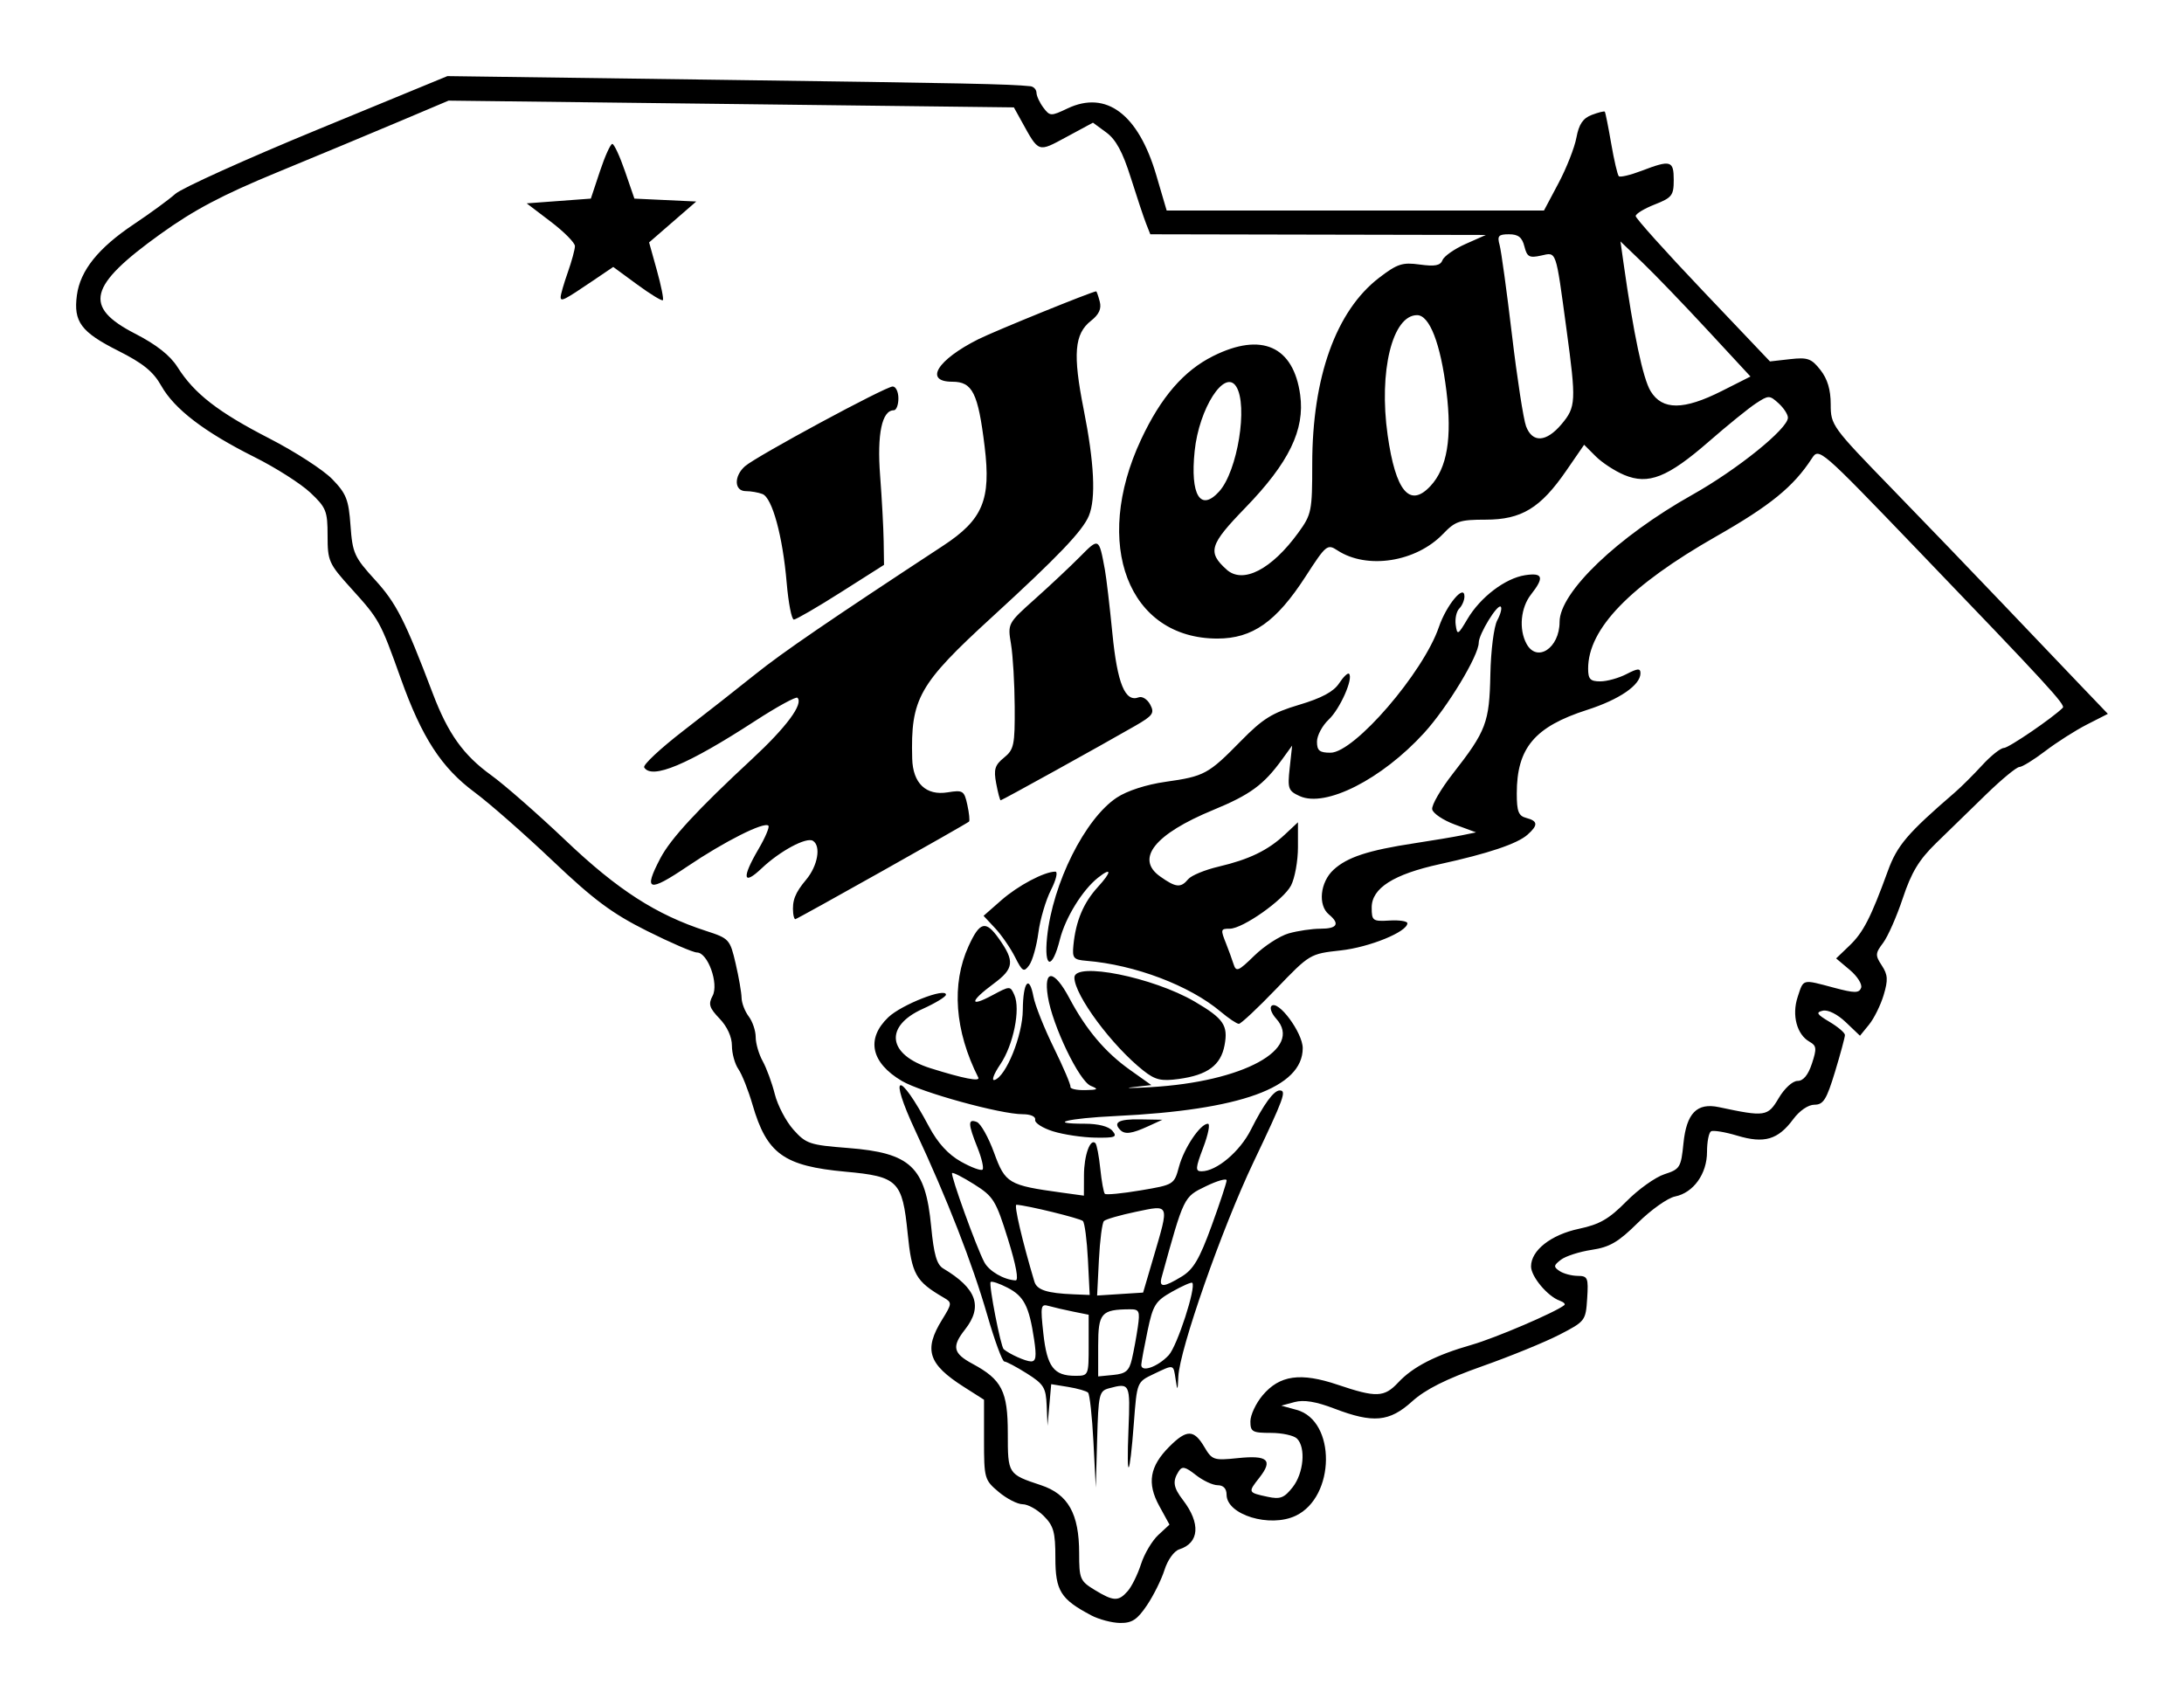 <?xml version="1.0" encoding="UTF-8" standalone="no"?>
<!-- Created with Inkscape (http://www.inkscape.org/) -->

<svg
   xmlns:dc="http://purl.org/dc/elements/1.1/"
   xmlns:cc="http://creativecommons.org/ns#"
   xmlns:rdf="http://www.w3.org/1999/02/22-rdf-syntax-ns#"
   xmlns:svg="http://www.w3.org/2000/svg"
   xmlns="http://www.w3.org/2000/svg"
   xmlns:sodipodi="http://sodipodi.sourceforge.net/DTD/sodipodi-0.dtd"
   xmlns:inkscape="http://www.inkscape.org/namespaces/inkscape"
   width="459.133"
   height="357.218"
   id="svg2"
   version="1.1"
   inkscape:version="0.48.3.1 r9886"
   sodipodi:docname="New document 1">
  <defs
     id="defs4" />
  <sodipodi:namedview
     id="base"
     pagecolor="#ffffff"
     bordercolor="#666666"
     borderopacity="1.0"
     inkscape:pageopacity="0.0"
     inkscape:pageshadow="2"
     inkscape:zoom="1"
     inkscape:cx="242.99659"
     inkscape:cy="106.7933"
     inkscape:document-units="px"
     inkscape:current-layer="layer1"
     showgrid="false"
     fit-margin-top="16"
     fit-margin-left="16"
     fit-margin-right="16"
     fit-margin-bottom="16"
     inkscape:window-width="1301"
     inkscape:window-height="744"
     inkscape:window-x="65"
     inkscape:window-y="24"
     inkscape:window-maximized="1" />
  <g
     inkscape:label="Layer 1"
     inkscape:groupmode="layer"
     id="layer1"
     transform="translate(4.866,-711.105)">
    <path
       style="fill:#000000"
       d="m 224.5,1050.701 c -6.391,-3.369 -7.5,-5.152 -7.5,-12.058 0,-5.431 -0.362,-6.733 -2.455,-8.826 -1.35,-1.35 -3.34,-2.454 -4.423,-2.454 -1.083,0 -3.353,-1.165 -5.045,-2.589 C 202.091,1022.261 202,1021.936 202,1013.788 l 0,-8.397 -4.25,-2.707 c -7.495,-4.774 -8.472,-7.8 -4.558,-14.131 2.102,-3.4 2.116,-3.59 0.356,-4.618 -5.941,-3.47 -6.728,-4.872 -7.601,-13.532 -1.112,-11.03 -2.033,-11.944 -13.046,-12.952 -12.992,-1.189 -16.566,-3.762 -19.568,-14.088 -0.879,-3.025 -2.214,-6.388 -2.966,-7.473 C 149.615,934.805 149,932.579 149,930.944 c 0,-1.836 -0.99,-4.006 -2.59,-5.676 -2.165,-2.26 -2.407,-3.044 -1.477,-4.782 1.361,-2.543 -1.005,-9.125 -3.281,-9.125 -0.797,0 -5.533,-2.044 -10.524,-4.543 -7.324,-3.667 -11.153,-6.516 -19.852,-14.772 -5.927,-5.626 -13.292,-12.091 -16.365,-14.367 -6.97,-5.162 -11.083,-11.495 -15.511,-23.884 C 75.075,841.693 74.903,841.381 68.928,834.782 64.254,829.621 64,829.051 64,823.72 c 0,-5.167 -0.293,-5.898 -3.627,-9.042 -1.995,-1.881 -7.282,-5.248 -11.75,-7.481 -10.506,-5.252 -16.839,-10.095 -19.582,-14.975 -1.683,-2.994 -3.817,-4.728 -9.081,-7.379 -7.792,-3.924 -9.408,-6.1 -8.662,-11.661 0.698,-5.206 4.496,-9.939 11.999,-14.953 3.412,-2.28 7.328,-5.145 8.703,-6.366 1.375,-1.221 14.805,-7.291 29.845,-13.489 l 27.345,-11.268 57.655,0.784 c 51.728,0.703 60.43,0.883 64.905,1.345 0.688,0.071 1.264,0.691 1.282,1.379 0.018,0.688 0.674,2.098 1.458,3.134 1.369,1.808 1.573,1.814 5.065,0.157 8.142,-3.864 14.884,1.197 18.651,14.001 l 2.194,7.458 39.66,0 39.66,0 3.055,-5.75 c 1.68,-3.163 3.374,-7.47 3.764,-9.572 0.522,-2.813 1.373,-4.074 3.223,-4.778 1.383,-0.526 2.619,-0.831 2.747,-0.678 0.128,0.153 0.73,3.154 1.336,6.67 0.607,3.515 1.329,6.618 1.606,6.894 0.276,0.277 2.44,-0.237 4.808,-1.142 6.111,-2.334 6.739,-2.154 6.739,1.936 0,3.249 -0.371,3.726 -4,5.152 -2.2,0.864 -4,1.959 -4,2.433 0,0.474 6.352,7.545 14.115,15.712 l 14.115,14.851 4.224,-0.476 c 3.703,-0.417 4.491,-0.137 6.385,2.271 1.483,1.885 2.161,4.15 2.161,7.221 0,4.378 0.273,4.755 12.75,17.601 7.013,7.22 17.467,18.083 23.233,24.141 5.766,6.058 13.138,13.787 16.383,17.176 l 5.9,6.162 -4.383,2.235 c -2.411,1.229 -6.361,3.744 -8.777,5.588 -2.417,1.844 -4.868,3.353 -5.448,3.353 -0.58,0 -3.716,2.587 -6.97,5.75 -3.253,3.163 -8.002,7.785 -10.552,10.272 -3.578,3.49 -5.169,6.123 -6.969,11.534 -1.283,3.857 -3.15,8.095 -4.148,9.419 -1.658,2.198 -1.681,2.611 -0.273,4.761 1.274,1.945 1.342,3.026 0.387,6.212 -0.636,2.122 -2.016,4.914 -3.066,6.205 l -1.911,2.347 -2.979,-2.842 c -1.755,-1.675 -3.739,-2.671 -4.828,-2.425 -1.527,0.345 -1.285,0.752 1.395,2.342 1.784,1.059 3.247,2.305 3.25,2.77 0.003,0.465 -0.938,3.952 -2.091,7.75 -1.771,5.83 -2.442,6.905 -4.312,6.905 -1.309,0 -3.137,1.247 -4.47,3.05 -3.189,4.314 -6.085,5.166 -11.758,3.459 -2.588,-0.779 -5.078,-1.185 -5.534,-0.903 -0.456,0.282 -0.829,2.225 -0.829,4.319 0,4.616 -2.857,8.597 -6.725,9.371 -1.532,0.306 -5.051,2.799 -7.819,5.538 -4.094,4.051 -5.904,5.112 -9.7,5.681 -2.566,0.385 -5.474,1.318 -6.461,2.074 -1.565,1.198 -1.603,1.503 -0.295,2.378 0.825,0.552 2.537,1.011 3.805,1.019 2.124,0.014 2.281,0.388 2,4.765 -0.299,4.653 -0.416,4.807 -5.805,7.591 -3.025,1.563 -10.343,4.554 -16.263,6.646 -7.618,2.693 -11.928,4.857 -14.753,7.409 -4.765,4.304 -8.171,4.614 -16.348,1.485 -3.843,-1.471 -6.398,-1.889 -8.339,-1.366 l -2.798,0.754 3.237,0.891 c 8.315,2.289 8.166,18.286 -0.209,22.26 -5.438,2.581 -14.529,-0.199 -14.529,-4.442 0,-1.263 -0.674,-1.977 -1.865,-1.977 -1.026,0 -3.095,-0.968 -4.598,-2.15 -2.255,-1.774 -2.888,-1.905 -3.62,-0.75 -1.314,2.076 -1.118,3.368 0.913,6.015 3.757,4.897 3.452,9.026 -0.767,10.365 -1.099,0.349 -2.446,2.219 -3.109,4.318 -0.643,2.036 -2.307,5.39 -3.698,7.452 -2.033,3.015 -3.139,3.742 -5.643,3.71 -1.713,-0.022 -4.464,-0.752 -6.114,-1.621 z m 7.719,-5.088 c 0.841,-0.963 2.096,-3.515 2.789,-5.672 0.693,-2.157 2.323,-4.907 3.62,-6.109 l 2.36,-2.187 -2.155,-3.933 c -2.618,-4.78 -2.01,-8.326 2.141,-12.476 3.626,-3.627 5.155,-3.615 7.323,0.054 1.649,2.792 1.975,2.901 7.079,2.374 6.292,-0.649 7.434,0.4 4.496,4.135 -2.421,3.077 -2.406,3.11 1.762,4.002 2.638,0.565 3.47,0.244 5.25,-2.018 2.32,-2.95 2.802,-8.332 0.915,-10.219 -0.66,-0.66 -3.135,-1.2 -5.5,-1.2 -3.884,0 -4.3,-0.235 -4.3,-2.423 0,-1.333 1.152,-3.792 2.56,-5.466 3.578,-4.252 7.981,-4.873 15.805,-2.231 8.094,2.734 9.771,2.671 12.71,-0.478 3.076,-3.296 7.884,-5.761 15.454,-7.926 4.959,-1.418 17.663,-6.86 19.47,-8.341 0.275,-0.225 -0.149,-0.64 -0.943,-0.921 C 320.491,983.669 317,979.511 317,977.362 c 0,-3.376 4.186,-6.661 10.087,-7.914 4.339,-0.921 6.314,-2.062 9.952,-5.749 2.496,-2.53 6.096,-5.103 8,-5.718 3.268,-1.056 3.491,-1.418 3.999,-6.477 0.639,-6.366 2.837,-8.612 7.462,-7.626 9.712,2.07 10.272,1.986 12.558,-1.889 1.216,-2.061 2.927,-3.626 3.963,-3.626 1.211,0 2.227,-1.223 3.025,-3.641 1.043,-3.159 0.98,-3.765 -0.478,-4.581 -2.691,-1.506 -3.785,-5.594 -2.521,-9.422 1.273,-3.858 0.868,-3.754 7.637,-1.952 4.333,1.154 5.269,1.159 5.7,0.035 0.284,-0.74 -0.781,-2.436 -2.366,-3.77 l -2.882,-2.425 2.813,-2.695 c 2.891,-2.77 4.493,-5.889 8.061,-15.692 1.958,-5.38 4.11,-7.905 14.04,-16.47 1.347,-1.162 3.949,-3.75 5.781,-5.75 1.832,-2 3.888,-3.637 4.569,-3.637 0.997,0 10.238,-6.306 12.381,-8.448 0.62,-0.62 -3.135,-4.703 -30.717,-33.402 -20.387,-21.213 -20.529,-21.335 -22.042,-19.009 -3.854,5.926 -8.719,9.89 -20.088,16.369 C 337.81,834.2 329,843.295 329,851.678 c 0,2.211 0.45,2.684 2.55,2.684 1.402,0 3.877,-0.687 5.5,-1.526 2.392,-1.237 2.95,-1.27 2.95,-0.174 0,2.475 -4.427,5.513 -11.208,7.692 C 317.754,863.899 314,868.359 314,877.924 c 0,3.785 0.364,4.721 2,5.149 2.459,0.643 2.521,1.518 0.25,3.53 -2.148,1.903 -8.308,3.971 -18.43,6.185 -9.734,2.129 -14.32,5.048 -14.32,9.114 0,2.793 0.212,2.948 3.75,2.74 2.062,-0.121 3.75,0.134 3.75,0.566 0,1.802 -7.953,5.05 -14,5.717 -6.474,0.714 -6.529,0.747 -13.568,8.077 -3.887,4.048 -7.422,7.36 -7.856,7.36 -0.433,0 -2.157,-1.152 -3.831,-2.561 -6.548,-5.51 -18.031,-9.857 -28.245,-10.694 -2.688,-0.22 -2.97,-0.558 -2.708,-3.246 0.499,-5.119 2.103,-8.94 5.157,-12.284 2.929,-3.206 2.934,-4.246 0.009,-1.934 -3.254,2.573 -6.858,8.412 -8.003,12.968 -1.631,6.491 -3.383,6.166 -2.694,-0.5 1.167,-11.289 7.964,-24.886 14.655,-29.314 2.17,-1.436 6.212,-2.746 10.232,-3.315 8.184,-1.159 9.008,-1.605 15.846,-8.578 4.613,-4.704 6.583,-5.928 12.256,-7.618 4.72,-1.406 7.251,-2.763 8.389,-4.5 0.896,-1.368 1.839,-2.278 2.094,-2.023 0.961,0.961 -1.889,7.394 -4.264,9.625 -1.359,1.277 -2.471,3.368 -2.471,4.647 0,1.889 0.534,2.326 2.841,2.326 5.003,0 19.522,-16.84 22.791,-26.435 1.576,-4.624 5.367,-9.159 5.367,-6.42 0,0.8 -0.488,1.943 -1.085,2.54 -0.597,0.597 -0.934,2.149 -0.75,3.45 0.314,2.218 0.468,2.14 2.469,-1.245 2.716,-4.595 7.942,-8.569 12.116,-9.213 3.761,-0.58 4.08,0.453 1.25,4.051 -2.178,2.769 -2.599,7.285 -0.965,10.339 2.186,4.085 6.965,0.95 6.965,-4.569 0,-6.22 12.211,-17.917 27.898,-26.722 C 360.342,809.836 371,801.236 371,798.917 c 0,-0.685 -0.888,-2.049 -1.974,-3.031 -1.896,-1.716 -2.084,-1.715 -4.75,0.029 -1.527,0.999 -5.97,4.601 -9.875,8.004 -8.676,7.563 -12.731,9.168 -17.806,7.047 -1.967,-0.822 -4.67,-2.588 -6.006,-3.924 l -2.43,-2.43 -3.762,5.462 c -5.411,7.856 -9.414,10.287 -16.943,10.287 -5.443,0 -6.38,0.313 -8.938,2.982 -5.691,5.94 -15.993,7.55 -22.223,3.473 -2.118,-1.386 -2.384,-1.167 -6.704,5.511 -6.154,9.513 -11.158,13.033 -18.528,13.033 -18.724,0 -26.338,-19.854 -16.047,-41.845 4.172,-8.915 8.972,-14.471 15.171,-17.56 10.164,-5.065 16.874,-2.065 18.282,8.173 1.009,7.34 -2.363,14.274 -11.548,23.747 -7.526,7.761 -7.992,9.3 -3.935,12.972 3.437,3.11 9.479,-0.004 15.122,-7.794 C 270.856,819.261 271,818.545 271,808.66 c 0,-18.269 5.007,-32.217 14.056,-39.154 3.838,-2.943 4.894,-3.285 8.566,-2.782 3.183,0.436 4.327,0.214 4.764,-0.927 0.317,-0.826 2.497,-2.354 4.845,-3.397 l 4.269,-1.896 -35.271,-0.071 -35.271,-0.071 -0.887,-2.25 c -0.488,-1.238 -1.941,-5.594 -3.229,-9.68 -1.695,-5.38 -3.114,-7.997 -5.142,-9.483 l -2.8,-2.053 -5.526,2.983 c -6.096,3.291 -5.792,3.396 -9.485,-3.283 l -1.612,-2.915 -59.421,-0.71 -59.421,-0.71 -10.467,4.427 c -5.757,2.435 -17.292,7.24 -25.634,10.679 -11.485,4.734 -17.43,7.879 -24.489,12.952 -15.15,10.888 -16.265,15.302 -5.292,20.946 4.493,2.311 7.353,4.57 8.913,7.042 3.506,5.554 8.514,9.443 19.286,14.976 5.404,2.776 11.354,6.624 13.222,8.552 2.964,3.058 3.454,4.303 3.846,9.766 0.416,5.803 0.795,6.64 5.168,11.432 4.468,4.896 6.289,8.479 12.112,23.829 3.223,8.496 6.436,12.998 12.299,17.231 2.806,2.026 9.881,8.229 15.724,13.785 10.854,10.322 18.966,15.546 29.41,18.938 4.903,1.592 5.064,1.769 6.25,6.87 0.669,2.879 1.231,6.122 1.249,7.206 0.018,1.084 0.693,2.844 1.5,3.912 0.808,1.068 1.468,3.023 1.468,4.346 0,1.323 0.662,3.599 1.471,5.059 0.809,1.46 1.956,4.584 2.549,6.943 0.593,2.359 2.355,5.718 3.915,7.465 2.646,2.962 3.417,3.221 11.45,3.845 13.201,1.026 16.304,3.955 17.505,16.522 0.559,5.853 1.177,8.003 2.533,8.811 7.035,4.189 8.39,7.993 4.577,12.841 -2.823,3.588 -2.512,4.997 1.589,7.205 6.168,3.322 7.411,5.77 7.411,14.598 0,8.589 0.011,8.607 6.986,10.924 5.7,1.894 8.01,6.007 8.013,14.265 0.001,5.43 0.19,5.88 3.252,7.746 3.993,2.435 5.02,2.47 6.969,0.239 z M 225,1014.194 c -0.275,-5.318 -0.782,-9.949 -1.126,-10.293 -0.344,-0.343 -2.228,-0.884 -4.187,-1.202 l -3.561,-0.578 -0.389,4.37 -0.389,4.371 -0.175,-4.237 c -0.156,-3.775 -0.609,-4.512 -4.155,-6.75 -2.189,-1.382 -4.327,-2.515 -4.75,-2.519 -0.423,-0.003 -2.036,-4.391 -3.582,-9.75 -3.14,-10.877 -8.44,-24.467 -15.107,-38.733 -5.747,-12.298 -3.59,-12.975 2.858,-0.897 1.844,3.453 4.022,5.84 6.711,7.351 2.19,1.231 4.233,1.986 4.541,1.678 0.308,-0.308 -0.172,-2.387 -1.066,-4.621 -2.01,-5.025 -2.039,-6.117 -0.142,-5.389 0.816,0.313 2.45,3.223 3.633,6.466 2.349,6.442 3.032,6.847 14.134,8.372 l 4.75,0.653 0.015,-4.311 c 0.015,-4.163 1.318,-7.811 2.403,-6.726 0.29,0.29 0.751,2.701 1.025,5.359 0.274,2.657 0.707,5.04 0.962,5.295 0.255,0.255 3.637,-0.071 7.514,-0.725 6.992,-1.179 7.059,-1.22 8.069,-4.971 1.063,-3.947 4.489,-9.043 6.08,-9.043 0.508,0 0.068,2.25 -0.977,5 -1.648,4.338 -1.697,5 -0.364,5 3.155,0 8.06,-4.133 10.38,-8.744 2.712,-5.392 4.81,-8.256 6.047,-8.256 1.504,0 0.945,1.53 -5.523,15.12 -6.626,13.922 -15.522,39.328 -15.782,45.068 -0.137,3.026 -0.186,3.074 -0.566,0.562 -0.491,-3.241 -0.287,-3.193 -4.672,-1.102 -3.454,1.647 -3.457,1.654 -4.107,10.25 -0.892,11.798 -1.589,12.632 -1.131,1.352 0.392,-9.659 0.32,-9.811 -4.089,-8.629 -2.078,0.557 -2.234,1.225 -2.5,10.736 L 225.5,1023.862 z m -1,-20.252 0,-6.421 -3.25,-0.654 c -1.788,-0.36 -4.087,-0.892 -5.11,-1.182 -1.723,-0.489 -1.809,-0.061 -1.161,5.825 0.767,6.967 2.196,8.852 6.712,8.852 2.787,0 2.809,-0.05 2.809,-6.421 z m 9.087,2.921 c 0.386,-1.65 0.947,-4.688 1.245,-6.75 0.486,-3.358 0.314,-3.749 -1.645,-3.736 C 226.639,986.414 226,987.146 226,994.042 l 0,6.447 3.192,-0.313 c 2.617,-0.257 3.319,-0.854 3.895,-3.313 z m 7.746,-0.844 c 1.771,-1.904 5.813,-14.342 4.944,-15.212 -0.184,-0.184 -2.088,0.653 -4.231,1.861 -3.512,1.979 -4.021,2.787 -5.157,8.196 -0.693,3.3 -1.289,6.52 -1.325,7.156 -0.095,1.717 3.458,0.485 5.769,-2.001 z m -28.305,-3.314 c -1.047,-6.979 -2.126,-9.082 -5.578,-10.867 -1.725,-0.892 -3.326,-1.431 -3.559,-1.198 -0.442,0.442 2.12,13.616 2.749,14.133 1.299,1.068 4.579,2.535 5.724,2.561 1.058,0.024 1.207,-1.013 0.665,-4.628 z m 11.315,-16.774 c -0.206,-4.088 -0.681,-7.739 -1.055,-8.113 -0.568,-0.568 -11.757,-3.306 -13.974,-3.419 -0.561,-0.029 1.238,7.666 3.776,16.152 0.528,1.764 2.643,2.449 8.269,2.677 l 3.359,0.136 z m 13.806,-0.567 c 3.321,-11.305 3.447,-10.981 -3.703,-9.489 -3.33,0.695 -6.36,1.569 -6.734,1.943 -0.374,0.374 -0.85,4.051 -1.058,8.172 l -0.378,7.492 4.835,-0.309 4.835,-0.309 z m 5.923,4.119 c 2.441,-1.488 3.725,-3.666 6.25,-10.598 1.748,-4.799 3.178,-9.123 3.178,-9.61 0,-0.487 -1.98,0.076 -4.399,1.252 -4.641,2.255 -4.551,2.068 -9.252,19.087 -0.618,2.235 0.394,2.204 4.223,-0.131 z m -36.54,-7.868 c -2.528,-8.11 -3.043,-8.948 -7.059,-11.487 -2.383,-1.506 -4.488,-2.583 -4.679,-2.392 -0.392,0.392 5.129,15.679 6.769,18.744 1.012,1.891 4.09,3.681 6.567,3.82 0.708,0.04 0.113,-3.198 -1.598,-8.685 z M 216.5,948.958 c -2.2,-0.688 -3.888,-1.778 -3.75,-2.423 0.146,-0.682 -0.95,-1.172 -2.622,-1.172 -4.676,0 -21.325,-4.585 -25.404,-6.996 -6.494,-3.839 -7.569,-8.863 -2.86,-13.374 C 184.637,922.336 194,918.663 194,920.232 c 0,0.426 -2.2,1.768 -4.889,2.984 -8.159,3.687 -7.375,9.647 1.64,12.478 6.888,2.163 10.502,2.869 10.045,1.963 -4.964,-9.835 -5.69,-19.654 -2.042,-27.633 2.364,-5.17 3.599,-5.481 6.353,-1.598 3.391,4.781 3.217,6.314 -1.078,9.491 -5.036,3.726 -5.19,5.073 -0.279,2.437 3.704,-1.988 3.761,-1.989 4.623,-0.068 1.338,2.979 -0.192,10.53 -2.959,14.608 -1.365,2.012 -1.904,3.483 -1.198,3.268 2.412,-0.732 5.895,-9.356 5.937,-14.697 0.046,-5.934 1.351,-7.564 2.244,-2.803 0.339,1.805 2.264,6.639 4.279,10.741 2.015,4.102 3.587,7.797 3.494,8.209 -0.093,0.412 1.293,0.721 3.08,0.687 2.734,-0.053 2.924,-0.195 1.196,-0.895 -2.448,-0.991 -8.061,-12.672 -9.029,-18.791 -0.927,-5.859 1.328,-5.679 4.533,0.362 3.503,6.604 7.522,11.363 12.708,15.051 l 4.52,3.213 -3.839,0.432 c -2.111,0.237 -0.464,0.239 3.661,0.004 19.483,-1.112 32.182,-8.033 26.42,-14.4 -0.957,-1.058 -1.406,-2.258 -0.998,-2.667 1.386,-1.386 6.578,5.614 6.578,8.87 0,8.283 -13.055,13.017 -39.342,14.268 -10.079,0.479 -14.614,1.617 -6.447,1.617 2.819,0 5.017,0.569 5.789,1.5 1.079,1.3 0.595,1.49 -3.628,1.423 -2.68,-0.042 -6.672,-0.64 -8.872,-1.328 z m 14.167,-0.262 c -1.618,-1.618 -0.332,-2.328 4.083,-2.252 l 4.75,0.081 -3,1.374 c -3.402,1.558 -4.872,1.759 -5.833,0.797 z m 4.856,-12.486 C 228.92,931.004 221,920.325 221,916.628 c 0,-3.38 16.535,-0.072 25.294,5.061 6.084,3.565 7.057,4.988 6.273,9.17 -0.791,4.219 -3.577,6.271 -9.632,7.095 -3.696,0.503 -4.931,0.212 -7.412,-1.744 z M 208.51,912.303 c -0.956,-1.892 -2.833,-4.612 -4.172,-6.045 l -2.434,-2.605 3.725,-3.271 c 3.523,-3.093 9.046,-6.02 11.359,-6.02 0.579,0 0.167,1.735 -0.914,3.855 -1.082,2.12 -2.273,6.162 -2.647,8.982 -0.374,2.82 -1.242,5.896 -1.93,6.836 -1.125,1.539 -1.422,1.366 -2.988,-1.732 z m -46.628,-9.19 c -0.249,-2.63 0.386,-4.279 2.712,-7.044 2.453,-2.915 3.187,-7.106 1.436,-8.188 -1.369,-0.846 -6.938,2.145 -10.779,5.79 -3.942,3.741 -4.223,2.027 -0.662,-4.049 1.423,-2.429 2.361,-4.644 2.083,-4.921 -0.893,-0.893 -9.232,3.305 -17.06,8.587 -8.166,5.511 -9.276,5.175 -5.667,-1.715 2.167,-4.136 7.76,-10.193 19.298,-20.898 7.212,-6.691 10.83,-11.574 9.535,-12.869 -0.301,-0.301 -4.312,1.895 -8.912,4.881 -14.196,9.214 -21.706,12.359 -23.311,9.762 -0.31,-0.502 3.376,-3.954 8.191,-7.672 4.815,-3.717 11.68,-9.106 15.255,-11.976 5.65,-4.535 15.506,-11.279 39.39,-26.955 8.365,-5.49 10.108,-9.653 8.737,-20.864 -1.379,-11.272 -2.549,-13.621 -6.788,-13.621 -6.011,0 -3.208,-4.581 5.47,-8.938 3.407,-1.71 23.964,-10.062 24.767,-10.062 0.104,0 0.443,0.967 0.752,2.149 0.396,1.513 -0.151,2.71 -1.846,4.043 -3.492,2.747 -3.842,6.997 -1.532,18.631 2.227,11.215 2.594,18.732 1.092,22.361 -1.317,3.182 -6.497,8.601 -20.309,21.246 -15.487,14.178 -17.176,17.169 -16.834,29.82 0.14,5.18 2.911,7.817 7.443,7.082 3.23,-0.524 3.494,-0.357 4.149,2.626 0.385,1.752 0.544,3.337 0.354,3.522 -0.514,0.501 -36.143,20.52 -36.521,20.52 -0.178,0 -0.377,-0.562 -0.443,-1.25 z m 42.676,-27.296 c -0.555,-2.956 -0.282,-3.857 1.639,-5.416 2.099,-1.703 2.299,-2.657 2.253,-10.704 -0.028,-4.859 -0.377,-10.786 -0.776,-13.172 -0.723,-4.323 -0.705,-4.356 5.051,-9.499 3.177,-2.838 7.436,-6.839 9.465,-8.89 3.969,-4.012 3.97,-4.011 5.216,2.727 0.305,1.65 1.017,7.693 1.582,13.43 1.039,10.543 2.677,14.52 5.53,13.425 0.731,-0.281 1.818,0.403 2.416,1.52 0.958,1.79 0.584,2.319 -3.173,4.482 -7.239,4.167 -27.973,15.644 -28.263,15.644 -0.151,0 -0.574,-1.596 -0.939,-3.546 z m -44.046,-42.204 c -0.832,-9.782 -3.036,-17.853 -5.09,-18.642 -0.872,-0.335 -2.449,-0.608 -3.504,-0.608 -2.443,0 -2.543,-3.138 -0.168,-5.235 2.37,-2.092 29.548,-16.765 31.052,-16.765 0.659,0 1.198,1.125 1.198,2.5 0,1.375 -0.436,2.5 -0.968,2.5 -2.491,0 -3.542,5.009 -2.877,13.712 0.369,4.833 0.705,11.038 0.746,13.788 l 0.075,5 -9.054,5.75 c -4.98,3.163 -9.436,5.75 -9.902,5.75 -0.466,0 -1.145,-3.487 -1.507,-7.75 z M 113,773.547 c 0,-0.513 0.675,-2.846 1.5,-5.185 0.825,-2.338 1.5,-4.821 1.5,-5.518 0,-0.697 -2.282,-3.003 -5.071,-5.124 l -5.071,-3.858 6.743,-0.5 6.743,-0.5 1.912,-5.75 c 1.051,-3.163 2.221,-5.75 2.599,-5.75 0.378,0 1.578,2.587 2.667,5.75 l 1.98,5.75 6.5,0.305 6.5,0.305 -4.955,4.3 -4.955,4.3 1.637,5.88 c 0.9,3.234 1.463,6.053 1.252,6.265 -0.212,0.212 -2.644,-1.274 -5.406,-3.301 l -5.021,-3.686 -4.276,2.896 C 113.697,774.243 113,774.595 113,773.547 z m 153.05,133.801 c 1.89,-0.542 4.902,-0.986 6.693,-0.986 3.524,0 4.128,-1.032 1.757,-3 -2.342,-1.943 -1.845,-6.775 0.963,-9.378 2.866,-2.656 7.294,-4.11 17.037,-5.592 3.85,-0.586 8.336,-1.339 9.969,-1.675 l 2.969,-0.61 -4.46,-1.648 c -2.453,-0.906 -4.595,-2.346 -4.759,-3.2 -0.164,-0.854 1.782,-4.218 4.325,-7.475 7.047,-9.025 7.698,-10.745 7.903,-20.877 0.102,-5.044 0.743,-10.078 1.449,-11.381 0.697,-1.285 1.029,-2.573 0.739,-2.863 -0.678,-0.678 -4.626,5.766 -4.631,7.558 -0.008,2.736 -6.599,13.631 -11.485,18.981 -8.902,9.749 -20.723,15.754 -26.148,13.282 -2.417,-1.101 -2.583,-1.566 -2.11,-5.909 l 0.513,-4.714 -2.137,2.947 c -3.847,5.306 -6.692,7.39 -14.469,10.596 -12.264,5.057 -16.403,10.228 -11.169,13.955 3.333,2.373 4.363,2.475 5.929,0.589 0.645,-0.777 3.512,-1.962 6.372,-2.634 6.446,-1.515 10.392,-3.425 13.95,-6.755 l 2.75,-2.573 0,5.237 c 0,2.88 -0.656,6.505 -1.458,8.056 -1.567,3.031 -10.149,9.082 -12.88,9.082 -1.932,0 -1.966,0.147 -0.744,3.203 0.505,1.263 1.195,3.161 1.534,4.217 0.555,1.732 0.985,1.559 4.388,-1.764 2.075,-2.026 5.32,-4.128 7.21,-4.67 z m -14.61,-92.919 c 3.854,-4.259 6.097,-18.108 3.573,-22.066 -2.42,-3.796 -7.805,4.58 -8.734,13.586 -0.956,9.262 1.219,12.836 5.161,8.48 z m 44.411,-1.136 c 3.514,-3.772 4.575,-10.091 3.356,-19.99 -1.226,-9.958 -3.54,-15.94 -6.165,-15.94 -5.189,0 -8.088,11.799 -6.193,25.202 1.677,11.859 4.649,15.4 9.002,10.728 z m 27.56,-13.007 c 3.038,-3.61 3.098,-4.773 1.042,-19.923 -2.309,-17.005 -2.047,-16.248 -5.368,-15.519 -2.449,0.538 -2.93,0.272 -3.482,-1.929 -0.481,-1.917 -1.287,-2.553 -3.238,-2.553 -2.211,0 -2.505,0.335 -1.976,2.25 0.342,1.238 1.51,9.734 2.596,18.88 1.086,9.147 2.423,17.809 2.971,19.25 1.341,3.528 4.253,3.35 7.457,-0.457 z m 33.683,-6.971 6.037,-3.048 -8.983,-9.702 c -4.94,-5.336 -11.09,-11.727 -13.667,-14.202 l -4.684,-4.5 0.636,4.5 c 2.12,15.002 4.093,24.338 5.7,26.981 2.453,4.033 6.93,4.024 14.96,-0.029 z"
       id="path3064"
       inkscape:connector-curvature="0"
       sodipodi:nodetypes="csssssccsssssssssssssssssssssssscsccssscccssssscssssscsssssscsssssssssscssscsssssssssssssssssccssssccscssccccccccccscccssssssccsssssssssssscscsssssssssssssssssssssssssssscsssssssssssssssssssscsssssscssssssssssssssssscccssscsscccsssssssssssssssssssssssssssccccscscccsscsssscsssscscscsssssssssscsscscsscsssssssssccssssscssscssssccsscssscscccssssssssscscssssssssssssssssssssccsssscscssscsscscscsccsssssssscssssssssssssssssssssssssssssssssscsssssssssscsssscsssssssscssccsssscccssscccccscscsssssssscsssssccssscsssssscsssssssssssssssssssssssssccsscsscc" />
  </g>
</svg>
